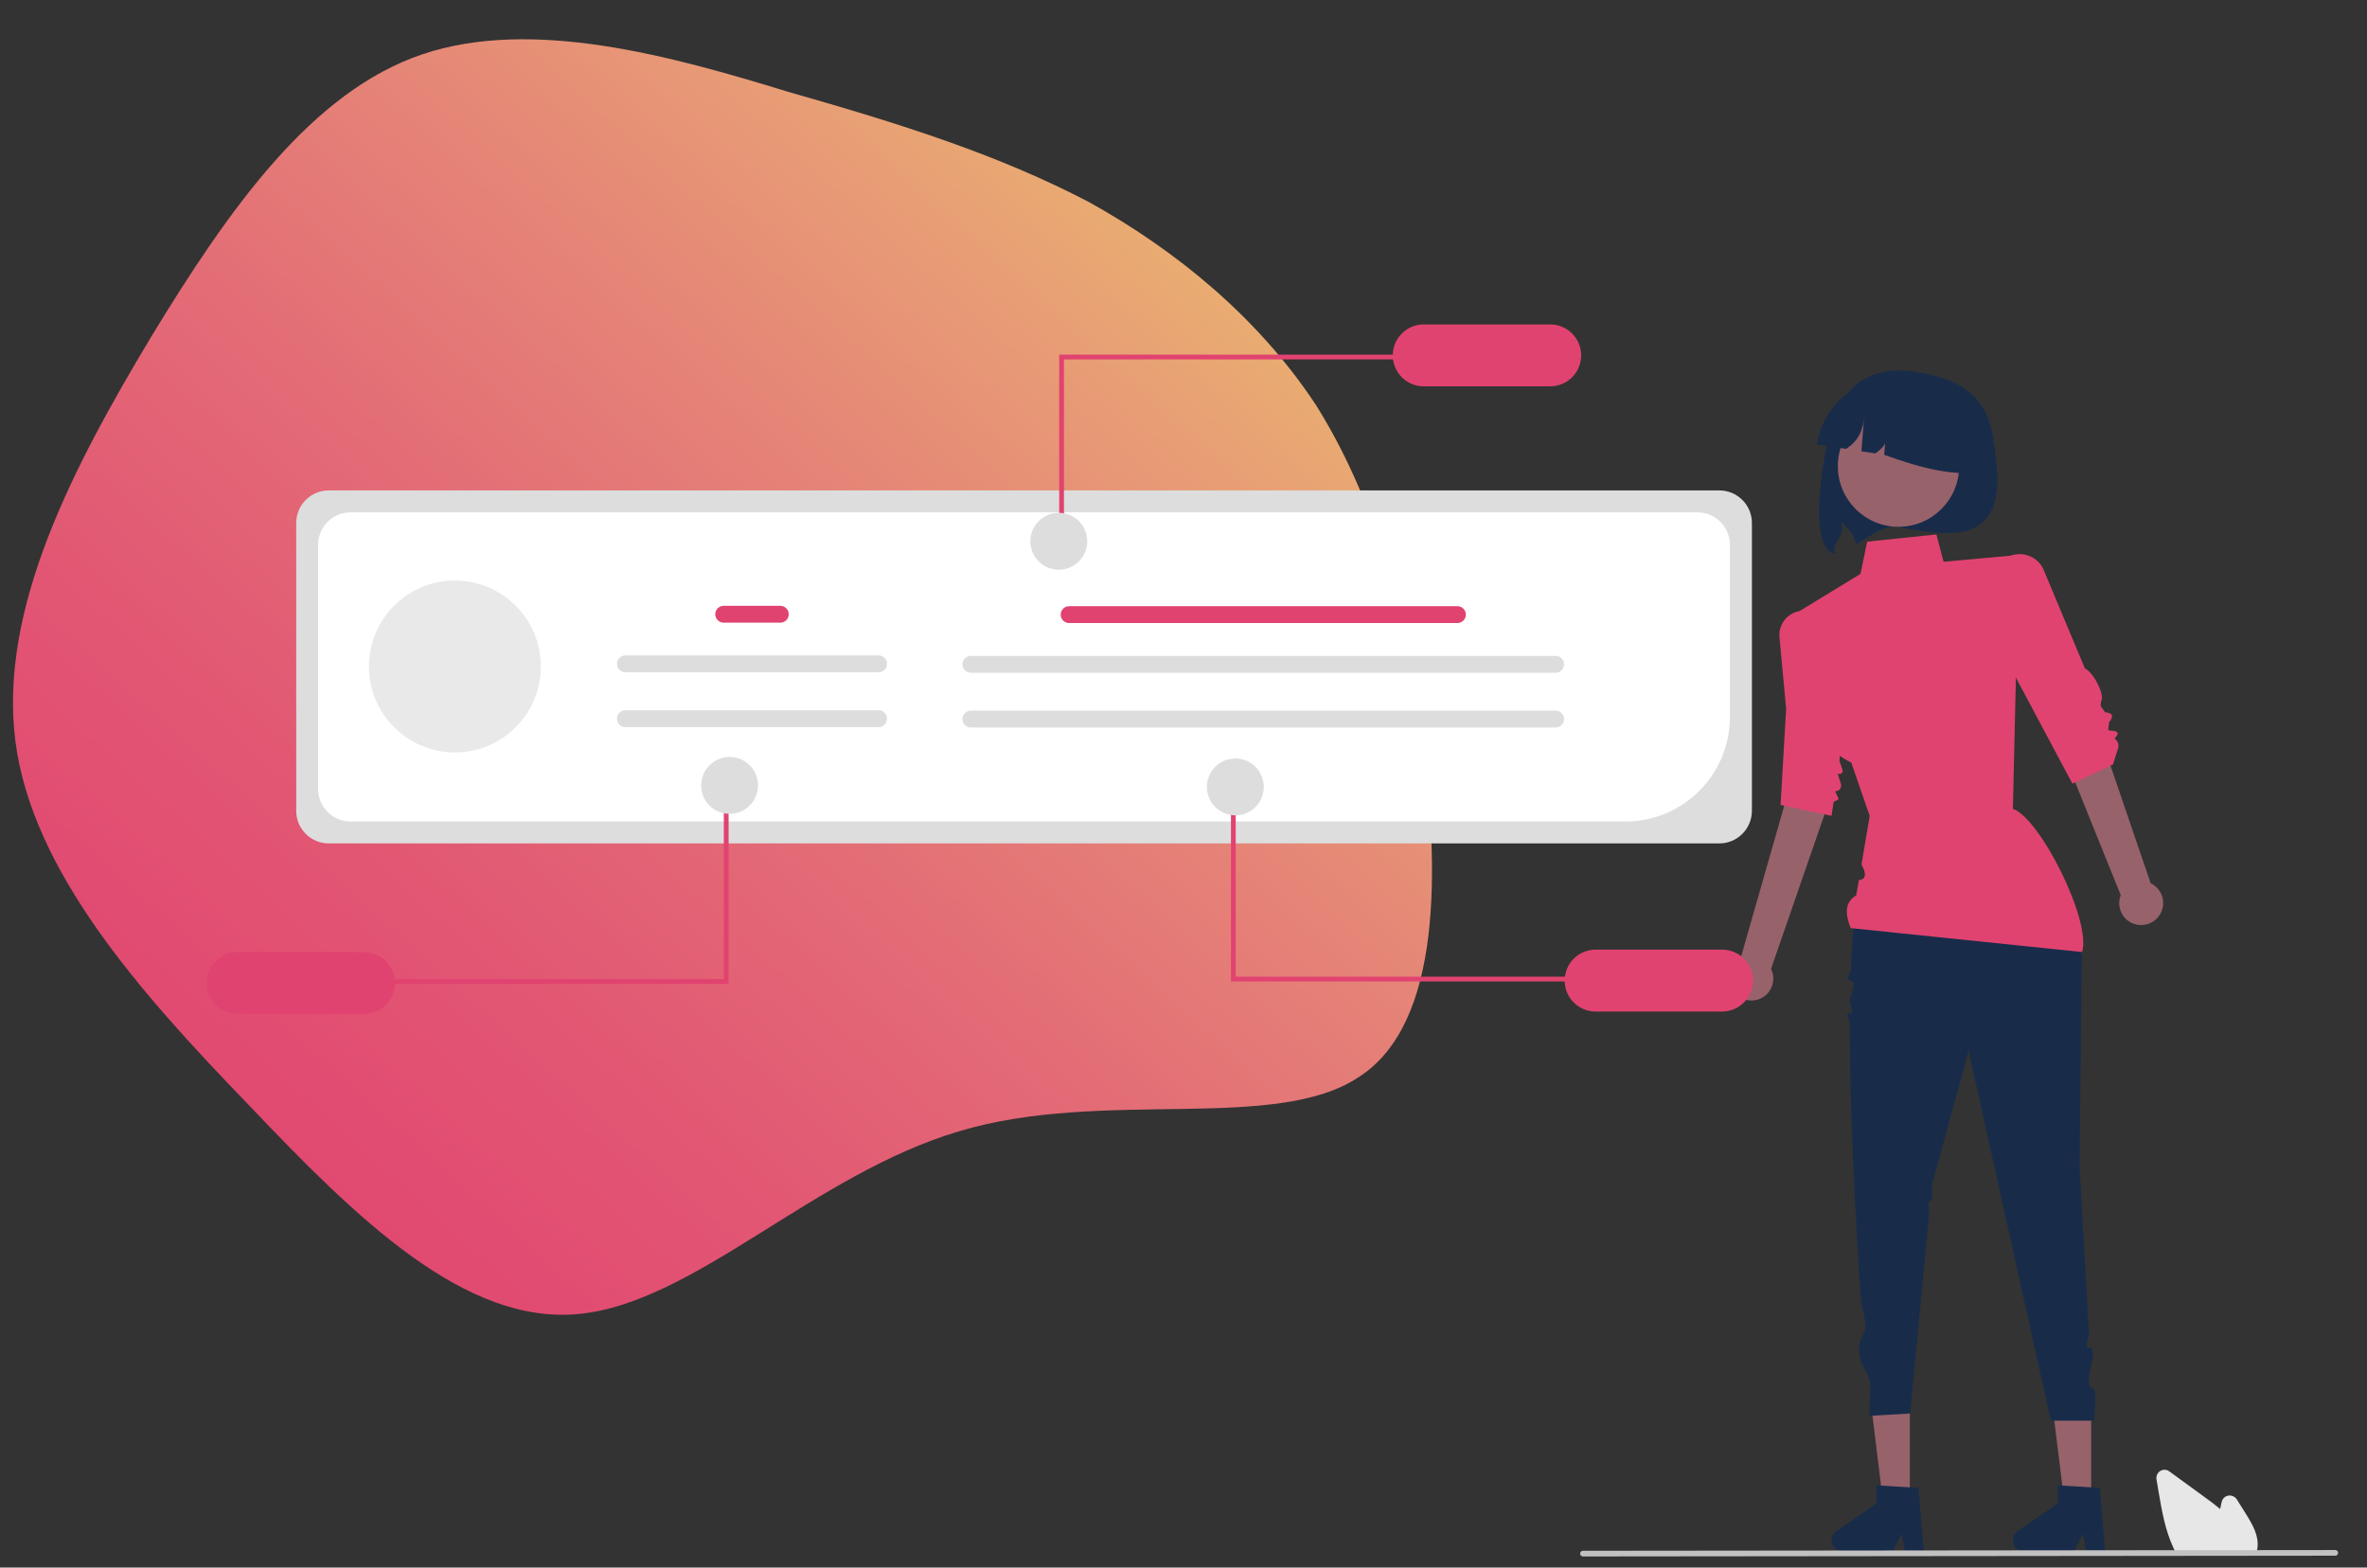 <?xml version="1.0" encoding="utf-8"?>
<!-- Generator: Adobe Illustrator 27.2.0, SVG Export Plug-In . SVG Version: 6.00 Build 0)  -->
<svg version="1.1" id="Capa_1" xmlns="http://www.w3.org/2000/svg" xmlns:xlink="http://www.w3.org/1999/xlink" x="0px" y="0px"
	 viewBox="0 0 188.1 124.56" style="enable-background:new 0 0 188.1 124.56;" xml:space="preserve">
<rect x="0" y="0" width="188.1" height="124.56" fill="#333333" stroke="none"/>
<style type="text/css">
	.st0{fill:#E8E7E7;}
	.st1{fill:#DDDDDD;}
	.st2{fill:#FFFFFF;}
	.st3{fill:#C2C1C1;}
	.st4{fill:#E14370;}
	.st5{fill:#C4C4C3;}
	.st6{fill:#F5ABAE;}
	.st7{fill:#182C4A;}
	.st8{fill:url(#SVGID_1_);}
	.st9{fill:#EFD05F;}
	.st10{fill:#98626B;}
	.st11{fill:#E9E9E9;}
	.st12{fill:url(#SVGID_00000021819614854166825380000005949755344853265801_);}
</style>
<linearGradient id="SVGID_1_" gradientUnits="userSpaceOnUse" x1="-1307.007" y1="518.556" x2="-1305.524" y2="520.038" gradientTransform="matrix(76.046 0 0 -68.354 99395.391 35550.855)">
	<stop  offset="0" style="stop-color:#E14370"/>
	<stop  offset="0.147" style="stop-color:#E14871"/>
	<stop  offset="0.298" style="stop-color:#E25673"/>
	<stop  offset="0.452" style="stop-color:#E36A76"/>
	<stop  offset="0.607" style="stop-color:#E58377"/>
	<stop  offset="0.763" style="stop-color:#E8A075"/>
	<stop  offset="0.918" style="stop-color:#ECBF6A"/>
	<stop  offset="1" style="stop-color:#EFD05F"/>
</linearGradient>
<path class="st8" d="M86.49,16.03c6.97,3.86,13.49,9.19,18.09,16.16c4.45,7.12,7.12,15.87,8.45,26.4
	c1.33,10.38,1.63,22.69-5.04,26.99c-6.67,4.45-20.32,0.89-31.73,4.3c-11.57,3.41-21.06,13.64-30.25,14.53
	c-9.05,0.89-17.65-7.56-26.25-16.61c-8.6-8.9-17.2-18.54-18.54-28.92c-1.33-10.53,4.6-21.8,10.83-32.18
	C18.27,16.48,24.8,7.28,33.55,4.32s19.87,0.15,29.06,2.97C71.96,9.95,79.37,12.33,86.49,16.03z"/>
<g>
	<path class="st7" d="M158.58,36.18c1.09,7.72-4.13,6.27-7.94,5.67c-0.91-0.14-2.57,1.08-3.14,1.4c-0.32-1.14-0.34-0.86-1.19-1.81
		c0.46,1.26-0.95,1.82-0.44,2.55c-1.27-0.09-1.84-2.8-0.69-8.72c0.5-2.6,1.82-6.59,7.19-5.71
		C158.19,30.51,158.24,33.76,158.58,36.18z"/>
	<circle class="st10" cx="150.87" cy="37.04" r="4.82"/>
	<path class="st7" d="M144.39,35.32L144.39,35.32l2.31,0.35c1.02-0.64,1.4-1.58,1.45-2.69l-0.23,2.88l1.1,0.17
		c0.72-0.48,1.04-1,0.85-1.57l-0.14,1.68c2.94,1.06,5.79,1.84,8.19,1.25l0,0c0.52-3.41-1.82-6.6-5.23-7.12l0,0l-1.19-0.18
		C148.1,29.57,144.91,31.91,144.39,35.32C144.39,35.32,144.39,35.32,144.39,35.32z"/>
	<path class="st1" d="M136.63,67.02H26.12c-1.42,0-2.58-1.16-2.58-2.58V41.55c0-1.42,1.16-2.58,2.58-2.58h110.52
		c1.42,0,2.58,1.16,2.58,2.58v22.89C139.21,65.86,138.06,67.02,136.63,67.02z"/>
	<path class="st2" d="M129.18,65.28H27.86c-1.42,0-2.58-1.16-2.58-2.58V43.29c0-1.42,1.16-2.58,2.58-2.58h107.03
		c1.42,0,2.58,1.16,2.58,2.58v13.69C137.47,61.56,133.76,65.27,129.18,65.28z"/>
	<path class="st4" d="M115.81,49.51H84.96c-0.37,0-0.67-0.3-0.67-0.67s0.3-0.67,0.67-0.67h30.86c0.37,0,0.67,0.3,0.67,0.67
		S116.18,49.51,115.81,49.51z"/>
	<path class="st1" d="M123.62,53.46H77.15c-0.37,0-0.67-0.3-0.67-0.67c0-0.37,0.3-0.67,0.67-0.67h46.47c0.37,0,0.67,0.3,0.67,0.67
		C124.29,53.16,123.99,53.46,123.62,53.46z"/>
	<path class="st1" d="M123.62,57.81H77.15c-0.37,0-0.67-0.3-0.67-0.67s0.3-0.67,0.67-0.67h46.47c0.37,0,0.67,0.3,0.67,0.67
		S123.99,57.81,123.62,57.81z"/>
	<polygon class="st4" points="84.55,42.79 84.17,42.79 84.17,28.18 111.59,28.18 111.59,28.56 84.55,28.56 	"/>
	<path class="st4" d="M123.19,25.78h-10.05c-1.36,0-2.46,1.1-2.46,2.46c0,1.36,1.1,2.46,2.46,2.46h10.05c1.36,0,2.46-1.1,2.46-2.46
		C125.66,26.89,124.55,25.78,123.19,25.78z"/>
	<circle class="st1" cx="84.14" cy="43.01" r="2.26"/>
	<polygon class="st10" points="166.18,119.66 164.09,119.66 163.09,111.59 166.18,111.59 	"/>
	<path class="st7" d="M167.29,123.29h-1.5l-0.27-1.42l-0.69,1.42h-3.98c-0.49,0-0.89-0.4-0.89-0.89c0-0.29,0.14-0.57,0.39-0.74
		l3.18-2.2v-1.43l3.34,0.2L167.29,123.29z"/>
	<polygon class="st10" points="151.77,119.66 149.68,119.66 148.69,111.59 151.77,111.59 	"/>
	<path class="st7" d="M152.88,123.29h-1.5l-0.27-1.42l-0.69,1.42h-3.98c-0.49,0-0.89-0.4-0.89-0.89c0-0.29,0.14-0.57,0.39-0.74
		l3.18-2.2v-1.43l3.34,0.2L152.88,123.29z"/>
	<path class="st10" d="M171.58,72.76c0.56-0.78,0.37-1.87-0.41-2.42c-0.08-0.06-0.17-0.11-0.26-0.15l-5.1-14.93l-3.04,1.6
		l5.76,14.27c-0.35,0.9,0.09,1.91,0.98,2.26C170.27,73.68,171.12,73.42,171.58,72.76z"/>
	<path class="st10" d="M139.68,79.43c0.92-0.27,1.44-1.24,1.17-2.16c-0.03-0.1-0.07-0.19-0.11-0.28l5.16-14.91l-3.38-0.61
		l-4.23,14.79c-0.83,0.49-1.11,1.56-0.62,2.39C138.07,79.34,138.91,79.66,139.68,79.43L139.68,79.43z"/>
	<path class="st7" d="M147.82,70.53c0,0,13.46-3.44,12.89-2.28l0,0c0,0,4.16-1.29,4.73,7.29l-0.18,17.17l0.75,13.4
		c0,0-0.46,1.09,0.06,1c0.51-0.1,0.08,1.51,0.08,1.51s-0.43,1.7,0.09,1.66s0.15,2.61,0.15,2.61h-3.41l-6.54-29.39l-2.93,10.72
		c0,0,0.16,1.15-0.11,1.19s-0.08,0.86-0.08,0.86l-0.1,1.09l-1.42,14.96l-3.22,0.19c0,0-0.03-0.33,0-1.14
		c0.02-0.6,0.2-1.56-0.28-2.35c-0.54-0.88-0.86-1.9-0.23-3.02c0.44-0.78-0.13-1.84-0.2-2.85c-0.43-6.37-0.88-14.87-0.87-21.81
		c0-0.28-0.43-0.97,0-0.82c0.44,0.15,0.01-0.63,0.01-0.93c0.01-0.57,0.6-1.56,0.04-1.66c-0.56-0.1,0.02-0.55,0.03-0.81
		C147.18,74.3,147.41,71.98,147.82,70.53z"/>
	<path class="st4" d="M153.88,42.47l-5.5,0.57l-0.53,2.56l-5.22,3.19l1.81,4.88c0,0-1.47,4.94,2.68,6.93l1.46,4.24l-0.51,3.01
		l-0.14,0.84c0.36,0.68,0.43,1.17-0.21,1.25l-0.21,1.21c-0.92,0.53-0.89,1.48-0.44,2.6l18.39,1.9c0.76-2.47-3.33-10.63-5.5-11.38
		l0.28-12.18l0.47-8.02l-6.26,0.57L153.88,42.47z"/>
	<path class="st4" d="M159.27,44.43L159.27,44.43c0.94-0.68,2.24-0.47,2.92,0.47c0.09,0.13,0.17,0.27,0.23,0.42l3.27,7.81
		c0.62,0.22,1.64,2.13,1.27,2.61c0.01,0.52-0.17,0.14,0.33,0.86c0.57,0.04,0.72,0.28,0.32,0.78l-0.08,0.64l0.23,0.04
		c0.62,0.02,0.65,0.25,0.27,0.63l0,0c0.26,0.16,0.38,0.48,0.29,0.77l-0.41,1.29l-3.22,1.52l-5.3-9.94l-0.86-5.5
		C158.21,45.95,158.52,44.97,159.27,44.43z"/>
	<path class="st4" d="M144.58,49L144.58,49c-0.8-0.69-2.01-0.61-2.71,0.2c-0.34,0.4-0.51,0.91-0.46,1.43
		c0.26,2.76,0.53,5.69,0.53,5.69l-0.44,7.64l4.05,0.87l0.16-1.1l0.41-0.23l-0.29-0.63l0,0c0.24,0.02,0.46-0.15,0.48-0.4
		c0.01-0.06,0-0.12-0.02-0.18l-0.26-0.84l0,0c0.11,0.09,0.26,0.07,0.35-0.04c0.05-0.07,0.07-0.15,0.04-0.23l-0.25-0.75l1.08-7.54
		l-2.32-3.52C144.83,49.25,144.71,49.12,144.58,49z"/>
	<polygon class="st4" points="98.2,63.38 97.82,63.38 97.82,77.99 125.24,77.99 125.24,77.61 98.2,77.61 	"/>
	<path class="st4" d="M139.31,77.92c0-1.36-1.1-2.46-2.46-2.46h-10.05c-1.36,0-2.46,1.1-2.46,2.46s1.1,2.46,2.46,2.46h10.05
		C138.2,80.38,139.3,79.28,139.31,77.92z"/>
	<circle class="st1" cx="98.17" cy="62.53" r="2.26"/>
	<polygon class="st4" points="57.52,63.57 57.9,63.57 57.9,78.18 30.48,78.18 30.48,77.8 57.52,77.8 	"/>
	<path class="st4" d="M18.88,80.57h10.05c1.36,0,2.46-1.1,2.46-2.46s-1.1-2.46-2.46-2.46H18.88c-1.36,0-2.46,1.1-2.46,2.46
		S17.52,80.57,18.88,80.57z"/>
	<circle class="st1" cx="57.98" cy="62.41" r="2.26"/>
	<path class="st0" d="M179.26,123.49h-6.29l-0.03-0.05c-0.08-0.15-0.16-0.3-0.23-0.46c-0.65-1.39-0.92-2.97-1.16-4.37l-0.18-1.06
		c-0.06-0.35,0.18-0.69,0.53-0.75c0.17-0.03,0.35,0.01,0.49,0.12c0.96,0.7,1.91,1.39,2.87,2.09c0.36,0.26,0.78,0.57,1.17,0.9
		c0.04-0.19,0.08-0.37,0.12-0.56c0.08-0.35,0.42-0.58,0.78-0.5c0.17,0.04,0.32,0.14,0.42,0.29l0.74,1.18
		c0.54,0.86,1.01,1.71,0.91,2.63c0,0.01,0,0.02,0,0.03c-0.02,0.15-0.06,0.3-0.11,0.44L179.26,123.49z"/>
	<path class="st3" d="M185.58,123.62l-59.79,0.06c-0.12,0-0.23-0.1-0.22-0.23c0-0.12,0.1-0.22,0.22-0.22l59.79-0.06
		c0.12,0,0.23,0.1,0.22,0.23C185.8,123.52,185.7,123.62,185.58,123.62z"/>
	<circle class="st11" cx="36.15" cy="52.96" r="6.83"/>
	<path class="st4" d="M62.01,49.48h-4.5c-0.37,0-0.67-0.3-0.67-0.67c0-0.37,0.3-0.67,0.67-0.67h4.5c0.37,0,0.67,0.3,0.67,0.67
		C62.68,49.18,62.38,49.48,62.01,49.48L62.01,49.48z"/>
	<path class="st1" d="M69.82,53.42H49.7c-0.37,0-0.67-0.3-0.67-0.67c0-0.37,0.3-0.67,0.67-0.67h20.12c0.37,0,0.67,0.3,0.67,0.67
		C70.49,53.13,70.19,53.42,69.82,53.42z"/>
	<path class="st1" d="M69.82,57.78H49.7c-0.37,0-0.67-0.3-0.67-0.67c0-0.37,0.3-0.67,0.67-0.67h20.12c0.37,0,0.67,0.3,0.67,0.67
		C70.49,57.48,70.19,57.78,69.82,57.78z"/>
</g>
</svg>
